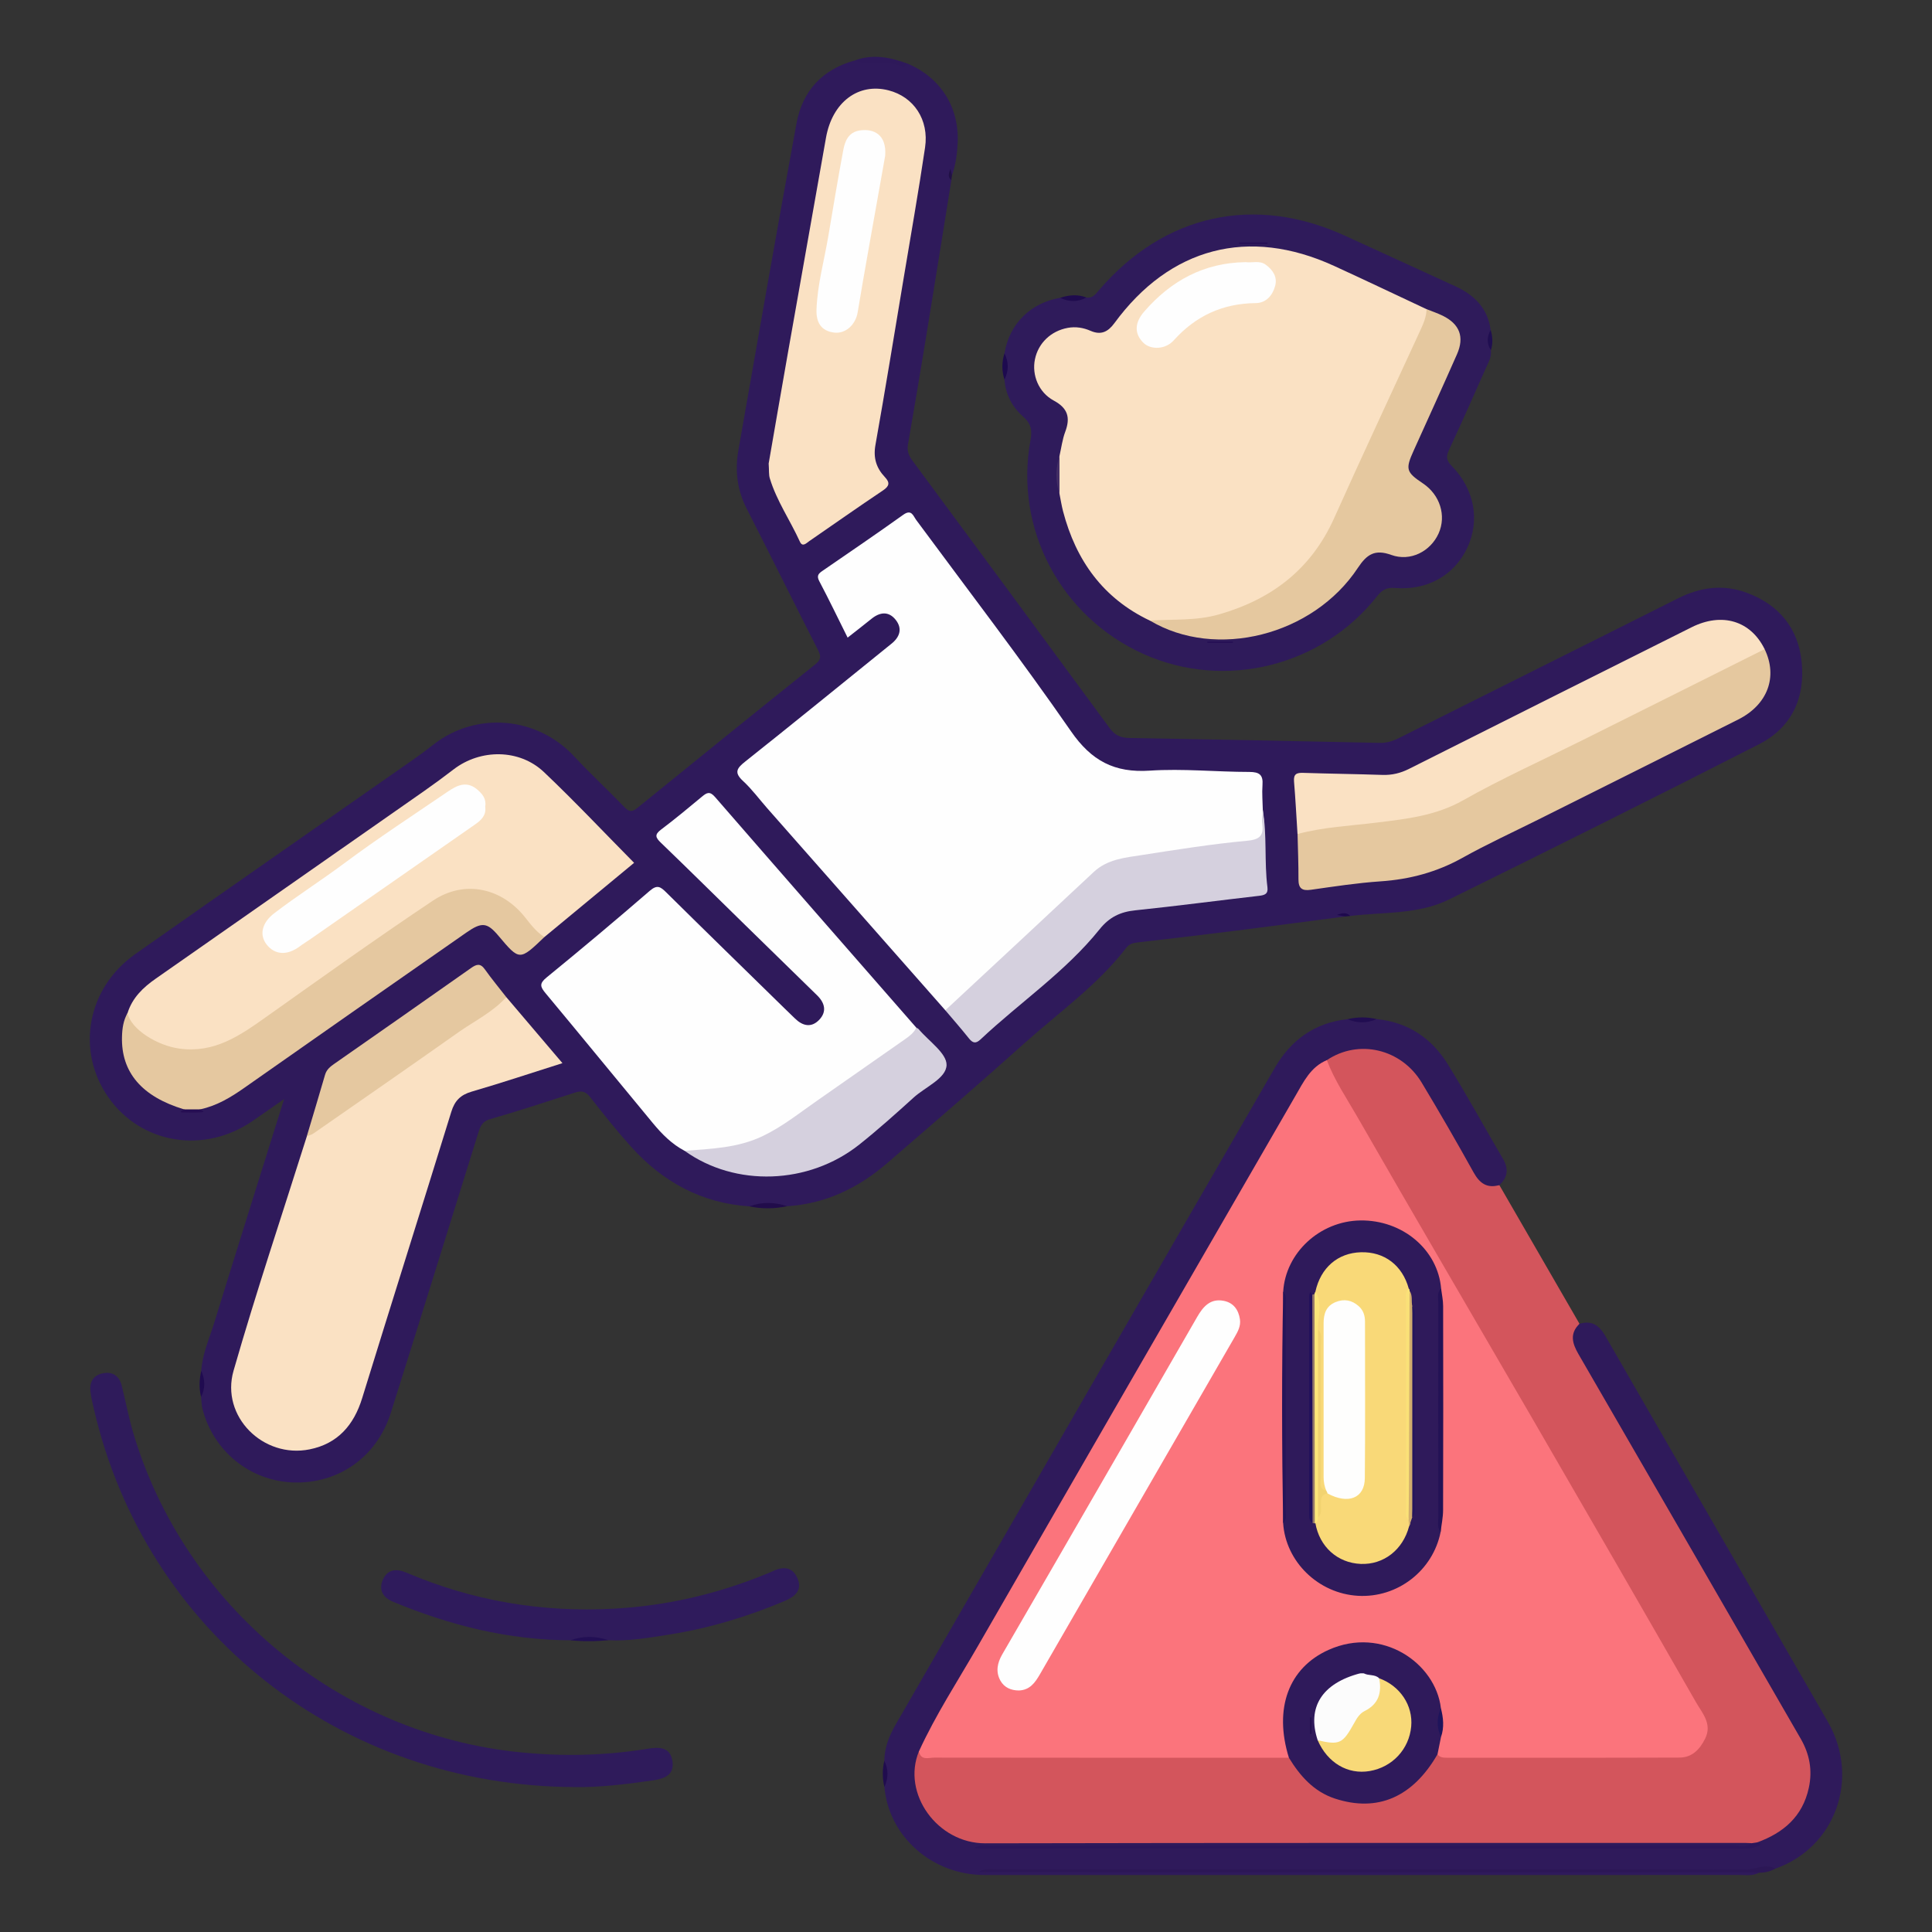 <?xml version="1.0" encoding="utf-8"?>
<!-- Generator: Adobe Illustrator 16.0.0, SVG Export Plug-In . SVG Version: 6.00 Build 0)  -->
<!DOCTYPE svg PUBLIC "-//W3C//DTD SVG 1.1//EN" "http://www.w3.org/Graphics/SVG/1.1/DTD/svg11.dtd">
<svg version="1.1" id="Layer_1" xmlns="http://www.w3.org/2000/svg" xmlns:xlink="http://www.w3.org/1999/xlink" x="0px" y="0px"
	 width="85px" height="85px" viewBox="0 0 85 85" enable-background="new 0 0 85 85" xml:space="preserve">
<rect x="0" y="0" width="85" height="85" fill="#333333" stroke="none"/>
<g>
	<path fill-rule="evenodd" clip-rule="evenodd" fill="#2F1A5B" d="M32.964,53.075c-2.104-0.142-3.813-1.082-5.202-2.626
		c-0.632-0.702-1.221-1.444-1.804-2.188c-0.193-0.246-0.375-0.285-0.655-0.194c-1.244,0.402-2.488,0.81-3.744,1.172
		c-0.399,0.115-0.456,0.408-0.549,0.705c-1.273,4.073-2.532,8.151-3.818,12.221c-0.612,1.939-2.305,3.122-4.284,3.057
		C11,65.158,9.377,63.843,8.905,61.97c-0.041-0.163-0.039-0.337-0.058-0.507c0.098-0.384,0.082-0.769,0.007-1.154
		c0.048-0.738,0.354-1.409,0.568-2.102c0.998-3.234,2.017-6.464,3.077-9.853c-0.547,0.381-0.97,0.679-1.396,0.971
		c-2.133,1.46-4.899,1.002-6.334-1.046c-1.44-2.058-0.94-4.81,1.186-6.306c4.091-2.879,8.197-5.736,12.296-8.604
		c0.281-0.197,0.555-0.405,0.825-0.616c1.885-1.468,4.557-1.229,6.185,0.524c0.716,0.771,1.492,1.484,2.222,2.243
		c0.219,0.229,0.354,0.191,0.574,0.012c2.602-2.112,5.208-4.218,7.823-6.312c0.263-0.211,0.238-0.369,0.1-0.64
		c-1.053-2.063-2.077-4.142-3.131-6.204c-0.42-0.822-0.519-1.684-0.363-2.568c0.84-4.799,1.677-9.599,2.559-14.391
		c0.262-1.419,1.139-2.37,2.566-2.757c0.779-0.089,1.545,0.048,2.314,0.137c1.451,0.614,2.275,1.903,2.209,3.477
		c-0.021,0.488-0.087,0.973-0.25,1.438c-0.055-0.025-0.072-0.072-0.078-0.127c-0.011,0.118-0.03,0.238,0.05,0.344
		c-0.365,2.267-0.726,4.533-1.096,6.799c-0.263,1.61-0.534,3.219-0.813,4.826c-0.048,0.279,0.028,0.485,0.193,0.708
		c2.899,3.919,5.795,7.841,8.679,11.771c0.229,0.312,0.479,0.428,0.858,0.434c3.673,0.062,7.347,0.138,11.021,0.217
		c0.311,0.006,0.577-0.076,0.854-0.215c4.085-2.051,8.178-4.085,12.262-6.138c0.993-0.5,2.003-0.639,3.049-0.247
		c1.414,0.529,2.258,1.56,2.405,3.062c0.154,1.579-0.454,2.87-1.875,3.596c-4.527,2.312-9.078,4.58-13.637,6.829
		c-1.36,0.671-2.889,0.55-4.351,0.728c-0.068-0.055-0.15-0.06-0.231-0.054c-0.052,0.004-0.105-0.023-0.155,0.01
		c0.064-0.006,0.118,0.014,0.157,0.067c-1.593,0.208-3.185,0.421-4.778,0.621c-1.447,0.182-2.896,0.353-4.345,0.52
		c-0.2,0.023-0.369,0.064-0.501,0.235c-1.271,1.65-2.971,2.846-4.501,4.218c-1.981,1.776-3.999,3.513-6.013,5.252
		c-1.264,1.093-2.708,1.793-4.402,1.901C34.078,53.041,33.521,53.029,32.964,53.075z"/>
	<path fill-rule="evenodd" clip-rule="evenodd" fill="#D3555C" d="M65.965,52.139c1.176,2.033,2.351,4.067,3.526,6.102
		c-0.179,0.624,0.03,1.144,0.347,1.688c2.799,4.812,5.573,9.638,8.358,14.456c0.355,0.614,0.699,1.234,1.059,1.846
		c1.169,1.989,0.455,4.05-1.695,4.876c-0.1,0.039-0.2,0.077-0.306,0.104c-0.11,0.029-0.222,0.037-0.335,0.041
		c-11.199,0.011-22.397,0.006-33.596,0.003c-1.755-0.001-3.176-1.326-3.287-3.068c-0.026-0.415-0.056-0.872,0.383-1.151
		c0.488,0.078,0.979,0.093,1.472,0.092c4.52-0.003,9.037-0.002,13.556-0.001c0.343,0,0.686-0.014,1.025,0.029
		c0.306,0.034,0.479,0.244,0.641,0.479c1.507,2.185,4.498,1.924,5.708-0.056c0.108-0.179,0.209-0.381,0.445-0.435
		c3.438,0.045,6.876,0.019,10.314,0.012c1.153-0.002,1.638-0.812,1.075-1.822c-1.443-2.591-2.968-5.135-4.436-7.711
		c-2.626-4.61-5.314-9.186-7.943-13.795c-1.234-2.164-2.516-4.302-3.75-6.467c-0.127-0.223-0.286-0.434-0.247-0.714
		c0.431-0.64,1.128-0.684,1.769-0.658c1.136,0.045,2.052,0.578,2.646,1.571c0.682,1.138,1.362,2.277,1.992,3.445
		C64.978,51.544,65.297,52.032,65.965,52.139z"/>
	<path fill-rule="evenodd" clip-rule="evenodd" fill="#2F1A5B" d="M77.307,81.059c1.155-0.421,1.997-1.133,2.272-2.396
		c0.17-0.776,0.035-1.49-0.354-2.164c-3.257-5.645-6.515-11.288-9.781-16.927c-0.274-0.475-0.393-0.902,0.048-1.331
		c0.55-0.163,0.872,0.075,1.146,0.552c3.253,5.658,6.529,11.303,9.781,16.962c1.431,2.49,0.323,5.537-2.312,6.457
		c-1.388,0.161-2.78,0.082-4.171,0.083c-10.197,0.007-20.394,0.004-30.484,0.004c-0.191,0.025-0.094,0.161-0.115,0.078
		c-0.001-0.004,0.008-0.003,0.019-0.01c0.192-0.13,0.408-0.061,0.611-0.061c10.893-0.005,21.785-0.005,32.677,0.001
		c0.249,0,0.516-0.087,0.748,0.083c-0.28,0.155-0.588,0.101-0.883,0.101c-11.066,0.004-22.133,0.005-33.199,0.001
		c-2.297,0-4.209-1.693-4.4-3.872c0.083-0.385,0.088-0.77-0.002-1.154c0.002-0.6,0.23-1.131,0.521-1.634
		c5.551-9.624,11.099-19.249,16.664-28.863c0.701-1.211,1.755-1.978,3.19-2.128c0.429,0.081,0.856,0.09,1.283-0.005
		c1.38,0.136,2.422,0.839,3.133,1.989c0.844,1.367,1.615,2.777,2.428,4.164c0.256,0.438,0.205,0.811-0.161,1.15
		c-0.549,0.154-0.869-0.08-1.137-0.562c-0.737-1.329-1.498-2.646-2.282-3.948c-0.9-1.493-2.781-1.923-4.17-0.987
		c-1.543,1.658-2.415,3.74-3.541,5.657c-2.654,4.518-5.253,9.066-7.869,13.606c-2.059,3.572-4.136,7.134-6.182,10.713
		c-0.095,0.165-0.158,0.356-0.357,0.438c-0.761,1.845,0.81,4.047,2.917,4.042c11.157-0.025,22.315-0.015,33.474-0.016
		c0.085,0,0.171,0.006,0.257,0.009c-0.09,0.325-0.355,0.164-0.532,0.166c-1.482,0.014-2.966,0.008-4.448,0.008
		c-9.325,0-18.65,0-27.976,0c-0.223,0-0.445,0.004-0.598-0.003c-0.155,0.014-0.03,0.143-0.077,0.07
		c-0.015-0.023,0.003-0.031,0.048-0.042c0.211-0.051,0.424-0.02,0.636-0.02c10.765-0.002,21.53-0.001,32.295-0.007
		C76.725,81.265,77.071,81.378,77.307,81.059z"/>
	<path fill-rule="evenodd" clip-rule="evenodd" fill="#2F1B5B" d="M47.798,13.089c0.282,0.044,0.411-0.158,0.566-0.338
		c2.867-3.336,6.842-4.204,10.825-2.373c1.617,0.744,3.24,1.478,4.856,2.225c0.824,0.381,1.411,0.964,1.537,1.912
		c-0.073,0.299-0.092,0.599,0.009,0.896c0.038,0.296-0.11,0.541-0.223,0.794c-0.532,1.196-1.06,2.395-1.614,3.581
		c-0.138,0.295-0.129,0.465,0.115,0.713c1.012,1.032,1.252,2.41,0.678,3.616c-0.57,1.195-1.746,1.868-3.168,1.754
		c-0.371-0.03-0.57,0.079-0.793,0.361c-2.436,3.098-6.713,4.147-10.28,2.542c-3.637-1.638-5.688-5.5-4.969-9.403
		c0.081-0.441,0.028-0.73-0.327-1.043c-0.473-0.415-0.771-0.971-0.817-1.626c0.016-0.386,0.016-0.771,0-1.156
		c0.212-1.29,1.144-2.219,2.446-2.441C47.026,13.145,47.411,13.075,47.798,13.089z"/>
	<path fill-rule="evenodd" clip-rule="evenodd" fill="#2F1B5B" d="M25.307,78.624c-10.34-0.033-18.909-6.835-21.178-16.64
		c-0.058-0.251-0.119-0.503-0.149-0.758c-0.051-0.421,0.125-0.726,0.552-0.808c0.422-0.081,0.714,0.116,0.82,0.534
		c0.175,0.687,0.304,1.385,0.503,2.062c2.253,7.647,9.112,13.298,17.05,14.082c1.873,0.185,3.732,0.146,5.587-0.158
		c0.515-0.084,1.001-0.083,1.094,0.549c0.095,0.642-0.409,0.777-0.9,0.849C27.493,78.509,26.298,78.642,25.307,78.624z"/>
	<path fill-rule="evenodd" clip-rule="evenodd" fill="#2F1B5C" d="M25.095,72.165c-2.724-0.006-5.309-0.657-7.808-1.697
		c-0.448-0.187-0.643-0.536-0.434-0.984c0.213-0.456,0.602-0.477,1.039-0.29c2.915,1.241,5.955,1.756,9.117,1.581
		c2.316-0.127,4.54-0.641,6.684-1.52c0.079-0.032,0.161-0.06,0.237-0.098c0.455-0.228,0.901-0.277,1.146,0.26
		c0.249,0.546-0.105,0.832-0.568,1.026c-1.628,0.685-3.308,1.193-5.054,1.469c-0.89,0.141-1.779,0.298-2.688,0.25
		C26.209,72.075,25.652,72.07,25.095,72.165z"/>
	<path fill-rule="evenodd" clip-rule="evenodd" fill="#2C1756" d="M77.392,82.39c-0.301-0.009-0.601-0.024-0.901-0.024
		c-10.879-0.002-21.757-0.001-32.636-0.001c-0.23,0-0.462,0-0.822,0c0.347-0.189,0.584-0.125,0.81-0.126
		c10.986-0.003,21.972-0.008,32.958,0.015c0.438,0.001,0.867-0.288,1.308-0.042C77.885,82.334,77.647,82.397,77.392,82.39z"/>
	<path fill-rule="evenodd" clip-rule="evenodd" fill="#2E195A" d="M39.925,2.798c-0.059,0.06-0.153,0.181-0.172,0.17
		c-0.675-0.394-1.455-0.031-2.143-0.307C38.402,2.361,39.167,2.522,39.925,2.798z"/>
	<path fill-rule="evenodd" clip-rule="evenodd" fill="#210C4B" d="M32.964,53.075c0.557-0.204,1.113-0.193,1.671-0.006
		C34.078,53.184,33.521,53.193,32.964,53.075z"/>
	<path fill-rule="evenodd" clip-rule="evenodd" fill="#1F0B4E" d="M47.798,13.089c-0.384,0.215-0.771,0.194-1.158,0.014
		C47.024,12.977,47.41,12.939,47.798,13.089z"/>
	<path fill-rule="evenodd" clip-rule="evenodd" fill="#1D0A4F" d="M44.193,15.544c0.192,0.386,0.191,0.771,0,1.156
		C44.068,16.314,44.072,15.93,44.193,15.544z"/>
	<path fill-rule="evenodd" clip-rule="evenodd" fill="#220F54" d="M25.095,72.165c0.558-0.199,1.114-0.193,1.672-0.003
		C26.21,72.217,25.652,72.223,25.095,72.165z"/>
	<path fill-rule="evenodd" clip-rule="evenodd" fill="#210D51" d="M60.565,44.835c-0.427,0.193-0.854,0.186-1.283,0.005
		C59.71,44.74,60.138,44.734,60.565,44.835z"/>
	<path fill-rule="evenodd" clip-rule="evenodd" fill="#200C4E" d="M38.907,77.465c0.185,0.385,0.183,0.77,0.002,1.154
		C38.819,78.234,38.814,77.85,38.907,77.465z"/>
	<path fill-rule="evenodd" clip-rule="evenodd" fill="#200B50" d="M8.854,60.309c0.174,0.386,0.185,0.771-0.007,1.154
		C8.75,61.078,8.766,60.693,8.854,60.309z"/>
	<path fill-rule="evenodd" clip-rule="evenodd" fill="#200E51" d="M65.592,15.411c-0.188-0.297-0.178-0.596-0.009-0.896
		C65.671,14.812,65.69,15.111,65.592,15.411z"/>
	<path fill-rule="evenodd" clip-rule="evenodd" fill="#211046" d="M41.855,7.929c-0.181-0.142-0.106-0.323-0.038-0.51
		c0.022,0.098,0.044,0.195,0.066,0.293C41.874,7.784,41.864,7.856,41.855,7.929z"/>
	<path fill-rule="evenodd" clip-rule="evenodd" fill="#1E094D" d="M59.175,40.322c-0.1-0.019-0.199-0.037-0.359-0.068
		c0.252-0.099,0.431-0.116,0.589,0.045C59.327,40.307,59.251,40.314,59.175,40.322z"/>
	<path fill-rule="evenodd" clip-rule="evenodd" fill="#FEFEFE" d="M41.59,44.448c-2.611-2.962-5.223-5.923-7.833-8.886
		c-0.354-0.402-0.676-0.842-1.068-1.203c-0.406-0.375-0.269-0.562,0.098-0.854c2.051-1.629,4.081-3.283,6.118-4.929
		c0.101-0.081,0.199-0.164,0.301-0.243c0.375-0.295,0.511-0.666,0.204-1.059c-0.308-0.392-0.696-0.352-1.071-0.047
		c-0.332,0.269-0.67,0.529-1.047,0.826c-0.427-0.856-0.822-1.68-1.249-2.487c-0.131-0.248-0.02-0.339,0.152-0.457
		c1.185-0.815,2.374-1.624,3.543-2.46c0.365-0.262,0.437,0.044,0.57,0.226c2.283,3.091,4.625,6.14,6.811,9.298
		c0.9,1.302,1.913,1.836,3.469,1.732c1.451-0.096,2.918,0.056,4.377,0.057c0.448,0.001,0.613,0.131,0.579,0.577
		c-0.027,0.362,0.007,0.729,0.014,1.094c0.152,1.433,0.15,1.425-1.256,1.615c-1.359,0.183-2.714,0.411-4.077,0.536
		c-1.17,0.106-2.059,0.67-2.85,1.457c-1.624,1.617-3.4,3.074-4.999,4.719C42.162,44.179,41.967,44.474,41.59,44.448z"/>
	<path fill-rule="evenodd" clip-rule="evenodd" fill="#FEFEFE" d="M30.121,50.632c-0.562-0.294-0.999-0.738-1.396-1.217
		c-1.577-1.902-3.139-3.818-4.722-5.717c-0.236-0.283-0.283-0.426,0.043-0.692c1.531-1.25,3.047-2.521,4.541-3.814
		c0.324-0.28,0.47-0.182,0.718,0.063c1.727,1.708,3.467,3.402,5.203,5.101c0.153,0.149,0.31,0.298,0.463,0.449
		c0.341,0.335,0.723,0.426,1.072,0.061c0.344-0.361,0.245-0.744-0.094-1.076c-1.061-1.036-2.122-2.072-3.182-3.109
		c-1.229-1.202-2.452-2.411-3.69-3.604c-0.236-0.227-0.29-0.355,0.007-0.579c0.618-0.465,1.213-0.961,1.807-1.455
		c0.21-0.175,0.342-0.238,0.566,0.02c2.945,3.391,5.903,6.77,8.858,10.151c0.069,0.324-0.178,0.47-0.379,0.608
		c-1.926,1.324-3.771,2.768-5.755,4.002C32.954,50.585,31.583,50.907,30.121,50.632z"/>
	<path fill-rule="evenodd" clip-rule="evenodd" fill="#FAE1C3" d="M22.275,43.869c0.803,0.944,1.604,1.888,2.47,2.905
		c-1.388,0.439-2.683,0.872-3.993,1.253c-0.491,0.143-0.747,0.401-0.896,0.886c-1.298,4.203-2.625,8.396-3.922,12.599
		c-0.367,1.191-1.079,2.006-2.312,2.254c-2.046,0.413-3.923-1.454-3.347-3.46c0.994-3.462,2.142-6.879,3.225-10.315
		c0.272-0.38,0.701-0.558,1.065-0.813c2.434-1.708,4.862-3.425,7.314-5.106C22.002,43.986,22.119,43.888,22.275,43.869z"/>
	<path fill-rule="evenodd" clip-rule="evenodd" fill="#FAE1C3" d="M5.611,44.572c0.208-0.671,0.681-1.124,1.236-1.512
		c3.938-2.751,7.877-5.503,11.813-8.258c0.439-0.308,0.871-0.625,1.296-0.952c1.181-0.906,2.892-0.908,3.973,0.116
		c1.353,1.282,2.632,2.643,3.969,3.995c-1.306,1.08-2.626,2.173-3.946,3.265c-0.449,0.043-0.626-0.325-0.846-0.592
		c-1.268-1.531-2.709-1.768-4.344-0.628c-2.655,1.852-5.331,3.676-7.953,5.572c-1.298,0.939-3.648,0.96-4.8-0.094
		C5.741,45.24,5.435,45.012,5.611,44.572z"/>
	<path fill-rule="evenodd" clip-rule="evenodd" fill="#FAE1C3" d="M33.818,20.393c0.267-1.538,0.554-3.21,0.849-4.88
		c0.556-3.151,1.115-6.303,1.673-9.453c0.276-1.562,1.416-2.426,2.75-2.086c1.108,0.283,1.791,1.29,1.609,2.515
		c-0.286,1.933-0.627,3.858-0.948,5.786c-0.407,2.437-0.803,4.874-1.236,7.306c-0.102,0.571,0.043,1.014,0.417,1.41
		c0.23,0.244,0.198,0.397-0.087,0.588c-1.089,0.729-2.16,1.484-3.24,2.228c-0.132,0.091-0.298,0.28-0.414,0.024
		c-0.425-0.936-1.021-1.791-1.322-2.784C33.819,20.886,33.84,20.705,33.818,20.393z"/>
	<path fill-rule="evenodd" clip-rule="evenodd" fill="#E5C89F" d="M77.636,28.559c0.589,1.217,0.135,2.445-1.161,3.096
		c-2.932,1.473-5.867,2.938-8.801,4.405c-1.112,0.556-2.245,1.074-3.33,1.68c-1.131,0.631-2.321,0.949-3.606,1.036
		c-1.025,0.069-2.046,0.227-3.064,0.371c-0.392,0.056-0.548-0.062-0.547-0.46c0.003-0.664-0.024-1.328-0.04-1.992
		c0.111-0.221,0.316-0.268,0.535-0.3c1.359-0.201,2.72-0.389,4.088-0.505c0.675-0.058,1.318-0.203,1.917-0.508
		c4.459-2.269,8.962-4.45,13.412-6.736C77.227,28.55,77.411,28.411,77.636,28.559z"/>
	<path fill-rule="evenodd" clip-rule="evenodd" fill="#FAE1C3" d="M77.636,28.559c-1.166,0.584-2.333,1.168-3.5,1.752
		c-1.531,0.766-3.063,1.53-4.595,2.294c-1.727,0.861-3.49,1.656-5.168,2.604c-1.208,0.683-2.494,0.82-3.81,0.982
		c-1.162,0.144-2.339,0.195-3.478,0.503c-0.049-0.771-0.089-1.542-0.153-2.312c-0.028-0.336,0.123-0.389,0.412-0.379
		c1.159,0.038,2.318,0.051,3.478,0.09c0.42,0.014,0.795-0.077,1.172-0.267c4.141-2.083,8.285-4.157,12.431-6.23
		C75.763,26.928,77.023,27.311,77.636,28.559z"/>
	<path fill-rule="evenodd" clip-rule="evenodd" fill="#E5C8A0" d="M5.611,44.572c0.159,0.73,1.319,1.43,2.281,1.562
		c1.537,0.21,2.652-0.565,3.799-1.379c2.438-1.73,4.87-3.47,7.355-5.13c1.393-0.931,3.027-0.564,4.059,0.739
		c0.254,0.321,0.496,0.642,0.847,0.862c-1.094,1.047-1.094,1.047-2.021-0.054c-0.497-0.59-0.731-0.618-1.413-0.143
		c-3.257,2.272-6.515,4.543-9.763,6.827c-0.604,0.425-1.219,0.796-1.946,0.95c-0.237,0.121-0.476,0.121-0.713,0.001
		c-1.857-0.559-2.773-1.631-2.729-3.198C5.377,45.249,5.426,44.894,5.611,44.572z"/>
	<path fill-rule="evenodd" clip-rule="evenodd" fill="#D5D0DE" d="M41.59,44.448c2.176-2.025,4.356-4.047,6.525-6.08
		c0.609-0.571,1.387-0.635,2.139-0.752c1.536-0.239,3.075-0.484,4.621-0.627c0.603-0.056,0.725-0.265,0.655-0.78
		c-0.025-0.188,0.016-0.383,0.026-0.575c0.195,1.126,0.062,2.272,0.206,3.401c0.038,0.298-0.122,0.349-0.372,0.378
		c-1.813,0.208-3.623,0.449-5.438,0.637c-0.659,0.067-1.144,0.297-1.572,0.832c-1.504,1.872-3.507,3.217-5.24,4.848
		c-0.216,0.203-0.348,0.16-0.517-0.052C42.29,45.26,41.936,44.857,41.59,44.448z"/>
	<path fill-rule="evenodd" clip-rule="evenodd" fill="#D5D0DE" d="M30.121,50.632c1.16-0.09,2.324-0.124,3.412-0.638
		c0.879-0.415,1.625-1.019,2.412-1.566c1.296-0.902,2.589-1.811,3.884-2.715c0.195-0.136,0.38-0.28,0.486-0.501
		c0.035,0.022,0.078,0.038,0.104,0.068c0.441,0.524,1.234,1.057,1.226,1.574c-0.011,0.591-0.929,0.963-1.448,1.434
		c-0.78,0.706-1.565,1.411-2.388,2.066C35.579,52.128,32.348,52.231,30.121,50.632z"/>
	<path fill-rule="evenodd" clip-rule="evenodd" fill="#E5C8A0" d="M22.275,43.869c-0.591,0.659-1.387,1.04-2.095,1.539
		c-2.122,1.499-4.258,2.979-6.391,4.461c-0.085,0.059-0.193,0.082-0.291,0.121c0.27-0.902,0.541-1.804,0.804-2.708
		c0.066-0.225,0.226-0.353,0.404-0.478c2.005-1.4,4.011-2.799,6.008-4.208c0.249-0.176,0.417-0.233,0.621,0.056
		C21.632,43.07,21.961,43.465,22.275,43.869z"/>
	<path fill-rule="evenodd" clip-rule="evenodd" fill="#260E53" d="M8.096,48.809c0.237,0,0.476,0,0.713-0.001
		c0.055,0.033,0.197,0.106,0.122,0.117c-0.314,0.044-0.639,0.019-0.96,0.017c-0.008,0-0.023-0.042-0.021-0.043
		C7.997,48.866,8.047,48.838,8.096,48.809z"/>
	<path fill-rule="evenodd" clip-rule="evenodd" fill="#FB747C" d="M40.427,77.057c0.743-1.623,1.72-3.115,2.607-4.656
		c4.646-8.073,9.308-16.136,13.967-24.201c0.353-0.609,0.663-1.262,1.375-1.558c0.334,0.887,0.868,1.671,1.335,2.484
		c2.56,4.461,5.162,8.896,7.742,13.345c2.396,4.135,4.79,8.271,7.163,12.419c0.273,0.477,0.726,0.952,0.403,1.603
		c-0.234,0.472-0.573,0.831-1.123,0.833c-3.417,0.013-6.833,0.007-10.25,0.007c-0.154,0-0.302-0.014-0.403-0.151
		c-0.159-0.261-0.012-0.519,0.004-0.778c0.169-0.415,0.072-0.827-0.015-1.24c-0.298-1.42-1.51-2.567-2.833-2.681
		c-1.729-0.148-3.041,0.628-3.62,2.151c-0.252,0.662-0.203,1.344-0.098,2.025c0.035,0.225,0.192,0.443,0.024,0.675
		c-5.198,0-10.396,0.002-15.594-0.006C40.865,77.326,40.523,77.476,40.427,77.057z"/>
	<path fill-rule="evenodd" clip-rule="evenodd" fill="#2F1A5B" d="M56.706,77.333c-0.67-2.156-0.02-3.956,1.75-4.747
		c2.36-1.056,4.701,0.589,4.937,2.56c-0.044,0.428,0.002,0.854,0.004,1.281c-0.051,0.251-0.103,0.502-0.153,0.754
		c-1.088,1.888-2.635,2.563-4.512,1.949C57.804,78.825,57.198,78.138,56.706,77.333z"/>
	<path fill-rule="evenodd" clip-rule="evenodd" fill="#2B165A" d="M77.307,81.059c0.062,0.028,0.219,0.069,0.138,0.114
		c-0.221,0.121-0.477,0.164-0.743,0.163c-11.18-0.004-22.359-0.004-33.539-0.005c-0.082,0-0.164-0.014-0.31-0.027
		c0.268-0.168,0.499-0.096,0.715-0.096c10.899-0.005,21.8-0.003,32.7-0.009c0.269,0,0.562,0.099,0.807-0.107
		C77.152,81.081,77.229,81.07,77.307,81.059z"/>
	<path fill-rule="evenodd" clip-rule="evenodd" fill="#FAE1C3" d="M46.613,20.059c0.082-0.355,0.126-0.725,0.253-1.062
		c0.234-0.624,0.117-1.039-0.506-1.374c-0.671-0.361-0.968-1.132-0.827-1.814c0.146-0.715,0.703-1.247,1.443-1.384
		c0.351-0.064,0.687-0.009,1.007,0.131c0.452,0.196,0.761,0.05,1.044-0.336c2.447-3.341,5.905-4.243,9.661-2.524
		c1.363,0.624,2.717,1.271,4.075,1.907c0.223,0.3,0.057,0.585-0.062,0.848c-1.335,2.951-2.626,5.922-4.039,8.836
		c-1.252,2.583-4.394,4.354-7.252,4.164c-0.28-0.019-0.54-0.132-0.818-0.146c-2.062-0.979-3.256-2.649-3.823-4.814
		c-0.064-0.249-0.104-0.504-0.154-0.756C46.549,21.174,46.549,20.616,46.613,20.059z"/>
	<path fill-rule="evenodd" clip-rule="evenodd" fill="#E5C89F" d="M50.592,27.303c1.013-0.068,2.03,0.018,3.036-0.271
		c2.328-0.667,4.062-1.992,5.07-4.239c1.233-2.75,2.513-5.479,3.771-8.217c0.144-0.312,0.287-0.623,0.294-0.975
		c0.237,0.095,0.481,0.177,0.71,0.289c0.745,0.367,0.965,0.933,0.628,1.697c-0.622,1.411-1.262,2.815-1.898,4.221
		c-0.378,0.834-0.346,0.96,0.402,1.461c0.75,0.502,1.037,1.421,0.688,2.199c-0.354,0.79-1.241,1.252-2.084,0.946
		c-0.723-0.261-1.073-0.025-1.466,0.566C57.768,27.97,53.49,29.035,50.592,27.303z"/>
	<path fill-rule="evenodd" clip-rule="evenodd" fill="#442E65" d="M46.613,20.059c0,0.558,0.001,1.115,0.001,1.674
		C46.433,21.174,46.434,20.616,46.613,20.059z"/>
	<path fill-rule="evenodd" clip-rule="evenodd" fill="#250F54" d="M55.761,10.732c-0.416,0-0.832,0-1.248,0c0-0.021,0-0.042,0-0.062
		c0.419,0,0.838,0,1.257,0C55.766,10.69,55.764,10.711,55.761,10.732z"/>
	<path fill-rule="evenodd" clip-rule="evenodd" fill="#240E54" d="M54.242,28.281c-0.374,0-0.748,0-1.122,0
		c-0.001-0.018-0.002-0.034-0.002-0.052c0.374,0,0.749,0,1.123,0C54.242,28.247,54.242,28.264,54.242,28.281z"/>
	<path fill-rule="evenodd" clip-rule="evenodd" fill="#FEFEFE" d="M21.347,35.488c0.058,0.389-0.186,0.604-0.456,0.792
		c-2.405,1.677-4.812,3.353-7.218,5.027c-0.158,0.11-0.325,0.21-0.479,0.325c-0.552,0.414-1.094,0.389-1.46-0.073
		c-0.341-0.432-0.205-0.97,0.332-1.38c1.003-0.769,2.071-1.444,3.084-2.201c1.475-1.1,3.019-2.105,4.54-3.143
		c0.399-0.271,0.821-0.499,1.292-0.111C21.227,34.926,21.406,35.152,21.347,35.488z"/>
	<path fill-rule="evenodd" clip-rule="evenodd" fill="#FEFEFE" d="M38.944,6.854c-0.243,1.367-0.488,2.733-0.729,4.101
		c-0.163,0.925-0.328,1.849-0.479,2.776c-0.09,0.557-0.536,0.969-1.048,0.9c-0.577-0.077-0.783-0.463-0.765-1.006
		c0.037-1.097,0.337-2.151,0.518-3.225c0.213-1.264,0.423-2.528,0.658-3.787c0.075-0.406,0.229-0.798,0.728-0.874
		C38.435,5.647,39.018,5.917,38.944,6.854z"/>
	<path fill-rule="evenodd" clip-rule="evenodd" fill="#2F1A5B" d="M56.455,56.827c0.104-1.708,1.612-3.103,3.387-3.132
		c1.859-0.03,3.415,1.28,3.562,2.999c-0.008,3.565,0.028,7.132-0.021,10.698c-0.336,1.707-1.894,2.915-3.634,2.817
		c-1.745-0.099-3.186-1.496-3.297-3.201C56.545,63.615,56.537,60.221,56.455,56.827z"/>
	<path fill-rule="evenodd" clip-rule="evenodd" fill="#FEFEFE" d="M44.827,74.374c-0.348,0-0.645-0.131-0.813-0.432
		c-0.218-0.392-0.136-0.784,0.084-1.162c0.777-1.336,1.551-2.675,2.324-4.014c2.085-3.607,4.17-7.214,6.248-10.825
		c0.266-0.462,0.583-0.823,1.167-0.71c0.425,0.082,0.651,0.386,0.715,0.812c0.044,0.299-0.094,0.543-0.233,0.784
		c-2.856,4.947-5.715,9.893-8.57,14.84C45.537,74.033,45.305,74.358,44.827,74.374z"/>
	<path fill-rule="evenodd" clip-rule="evenodd" fill="#231255" d="M63.383,67.393c-0.168-0.183-0.103-0.409-0.103-0.616
		c-0.004-3.159-0.004-6.317,0-9.477c0-0.206-0.071-0.436,0.123-0.605c0.031,0.253,0.089,0.507,0.089,0.76
		c0.006,2.995,0.007,5.991-0.002,8.986C63.489,66.758,63.42,67.075,63.383,67.393z"/>
	<path fill-rule="evenodd" clip-rule="evenodd" fill="#261458" d="M56.455,56.827c0.166,0.156,0.112,0.36,0.112,0.548
		c0.003,3.029,0.003,6.059,0,9.088c0,0.188,0.055,0.392-0.115,0.546C56.395,63.615,56.388,60.221,56.455,56.827z"/>
	<path fill-rule="evenodd" clip-rule="evenodd" fill="#1E145B" d="M63.396,76.427c-0.193-0.427-0.188-0.854-0.004-1.281
		C63.501,75.572,63.549,75.999,63.396,76.427z"/>
	<path fill-rule="evenodd" clip-rule="evenodd" fill="#F8D978" d="M60.676,73.836c0.924,0.337,1.496,1.197,1.411,2.122
		c-0.092,1-0.828,1.79-1.828,1.961c-0.965,0.164-1.854-0.362-2.286-1.354c0.12-0.127,0.273-0.095,0.419-0.079
		c0.439,0.047,0.73-0.163,0.935-0.528c0.113-0.204,0.181-0.47,0.377-0.584C60.305,75.024,60.54,74.468,60.676,73.836z"/>
	<path fill-rule="evenodd" clip-rule="evenodd" fill="#FCFCFC" d="M60.676,73.836c0.126,0.632-0.021,1.136-0.64,1.444
		c-0.215,0.106-0.342,0.317-0.456,0.524c-0.508,0.917-0.642,0.981-1.607,0.761c-0.481-1.45,0.19-2.509,1.871-2.947
		c0.053-0.079,0.105-0.079,0.157,0C60.21,73.739,60.488,73.649,60.676,73.836z"/>
	<path fill-rule="evenodd" clip-rule="evenodd" fill="#2B185A" d="M60.001,73.618c-0.052,0-0.104,0-0.157,0
		c-0.1-0.016-0.199-0.032-0.3-0.048c0.003-0.025,0.005-0.05,0.008-0.074c0.292,0,0.585,0,0.878,0
		c0.002,0.021,0.003,0.042,0.004,0.063C60.29,73.579,60.146,73.599,60.001,73.618z"/>
	<path fill-rule="evenodd" clip-rule="evenodd" fill="#210E4D" d="M57.701,75.562c0,0.24,0,0.48,0,0.722
		c-0.02,0-0.04,0.001-0.06,0.002c0-0.246,0-0.49,0-0.735C57.661,75.554,57.682,75.558,57.701,75.562z"/>
	<path fill-rule="evenodd" clip-rule="evenodd" fill="#FEFEFE" d="M54.799,11.533c0.299,0.039,0.617-0.083,0.883,0.109
		c0.312,0.226,0.525,0.537,0.421,0.932c-0.111,0.417-0.397,0.756-0.851,0.761c-1.457,0.014-2.642,0.56-3.615,1.642
		c-0.373,0.414-1.021,0.416-1.335,0.102c-0.404-0.405-0.387-0.883,0.039-1.372C51.521,12.346,52.976,11.559,54.799,11.533z"/>
	<path fill-rule="evenodd" clip-rule="evenodd" fill="#F9D978" d="M61.994,67.152c-0.272,1.036-1.121,1.695-2.127,1.654
		c-1.025-0.043-1.818-0.757-1.997-1.801c-0.024-0.137,0-0.269,0.042-0.398c0.125-0.349-0.169-0.933,0.535-0.957
		c0.109-0.004,0.213,0.024,0.318,0.041c0.718,0.112,1.068-0.146,1.079-0.886c0.03-2.168,0.02-4.337,0.005-6.505
		c-0.003-0.457-0.18-0.807-0.695-0.838c-0.417-0.026-0.683,0.264-0.698,0.823c-0.039,1.438-0.012,2.877-0.015,4.315
		c-0.001,0.815-0.005,1.632,0.004,2.447c0.003,0.204,0.081,0.435-0.127,0.598c-0.473-0.072-0.373-0.456-0.376-0.748
		c-0.016-1.747-0.006-3.494-0.008-5.242c0-0.319,0.012-0.64-0.021-0.957c-0.14-0.621,0.01-1.25-0.04-1.874
		c0.231-1.051,0.984-1.702,2.003-1.73c1.031-0.029,1.824,0.575,2.104,1.601c0.108,3.367,0.062,6.735,0.036,10.103
		C62.045,66.918,62.069,67.039,61.994,67.152z"/>
	<path fill-rule="evenodd" clip-rule="evenodd" fill="#FDE679" d="M57.874,56.825c0.341,0.537,0.091,1.115,0.114,1.674
		c0.093,0.136,0.062,0.289,0.062,0.437c-0.001,2.461,0.005,4.921,0,7.382c0,0.147,0.03,0.301-0.061,0.437
		c-0.003,0.102-0.021,0.196-0.119,0.252l-0.026,0.019c-0.133-0.189-0.112-0.407-0.112-0.62c-0.001-2.948-0.001-5.897,0-8.847
		c0-0.212-0.019-0.43,0.102-0.623C57.836,56.895,57.85,56.857,57.874,56.825z"/>
	<path fill-rule="evenodd" clip-rule="evenodd" fill="#D2AE6E" d="M61.994,67.152c-0.008-0.093-0.016-0.186-0.023-0.278
		c-0.1-0.425-0.042-0.855-0.043-1.282c-0.006-2.707-0.006-5.414,0.002-8.121c0-0.227-0.088-0.474,0.085-0.682
		c0.148,0.209,0.066,0.459,0.121,0.684c0.099,1.471,0.038,2.943,0.037,4.414c-0.001,1.621,0.062,3.243-0.039,4.862
		C62.088,66.884,62.041,67.019,61.994,67.152z"/>
	<path fill-rule="evenodd" clip-rule="evenodd" fill="#200F5B" d="M57.748,67.008c-0.156-0.094-0.146-0.249-0.146-0.399
		c0-3.201,0-6.402,0.001-9.604c0-0.056,0.026-0.112,0.04-0.168c0.031,0.042,0.062,0.084,0.094,0.126
		c0.084,0.138,0.056,0.291,0.056,0.438c0.001,3.076,0.001,6.153,0,9.229C57.792,66.758,57.807,66.887,57.748,67.008z"/>
	<path fill-rule="evenodd" clip-rule="evenodd" fill="#FAE178" d="M62.015,56.789c-0.009,2.848-0.018,5.695-0.027,8.544
		c-0.002,0.514-0.011,1.027-0.017,1.541c-0.167-0.156-0.11-0.361-0.11-0.548c-0.003-3.029-0.003-6.059,0-9.087
		c0-0.188-0.055-0.393,0.12-0.544C62.011,56.72,62.021,56.751,62.015,56.789z"/>
	<path fill-rule="evenodd" clip-rule="evenodd" fill="#94776A" d="M57.748,67.008c-0.004-3.349-0.008-6.697-0.012-10.046
		c0.031-0.013,0.063-0.021,0.097-0.027c0.004,3.363,0.007,6.727,0.011,10.09C57.812,67.017,57.78,67.011,57.748,67.008z"/>
	<path fill-rule="evenodd" clip-rule="evenodd" fill="#26165D" d="M62.134,66.749c0.001-3.092,0.002-6.184,0.002-9.276
		c0.161,0.158,0.107,0.362,0.107,0.549c0.003,2.727,0.003,5.453,0,8.18C62.243,66.389,62.297,66.593,62.134,66.749z"/>
	<path fill-rule="evenodd" clip-rule="evenodd" fill="#FEFEFD" d="M58.357,65.594c-0.091-0.197-0.124-0.405-0.124-0.623
		c0.002-2.25,0.002-4.501,0-6.751c0-0.416,0.109-0.764,0.531-0.935c0.374-0.151,0.712-0.087,1.013,0.18
		c0.208,0.185,0.278,0.42,0.278,0.69c-0.002,2.293,0.015,4.586-0.008,6.879c-0.009,0.882-0.729,1.162-1.634,0.676
		c-0.054-0.006-0.079-0.025-0.078-0.058C58.337,65.613,58.344,65.594,58.357,65.594z"/>
	<path fill-rule="evenodd" clip-rule="evenodd" fill="#F2D370" d="M58.357,65.594c0.019,0.039,0.037,0.077,0.057,0.116
		c-0.293,0.026-0.293,0.235-0.3,0.456c-0.007,0.201,0.071,0.426-0.125,0.588c-0.001-2.751-0.001-5.503-0.001-8.255
		c0.209,0.19,0.123,0.442,0.124,0.668c0.007,1.928-0.001,3.856,0.011,5.785C58.124,65.178,57.977,65.493,58.357,65.594z"/>
</g>
</svg>
